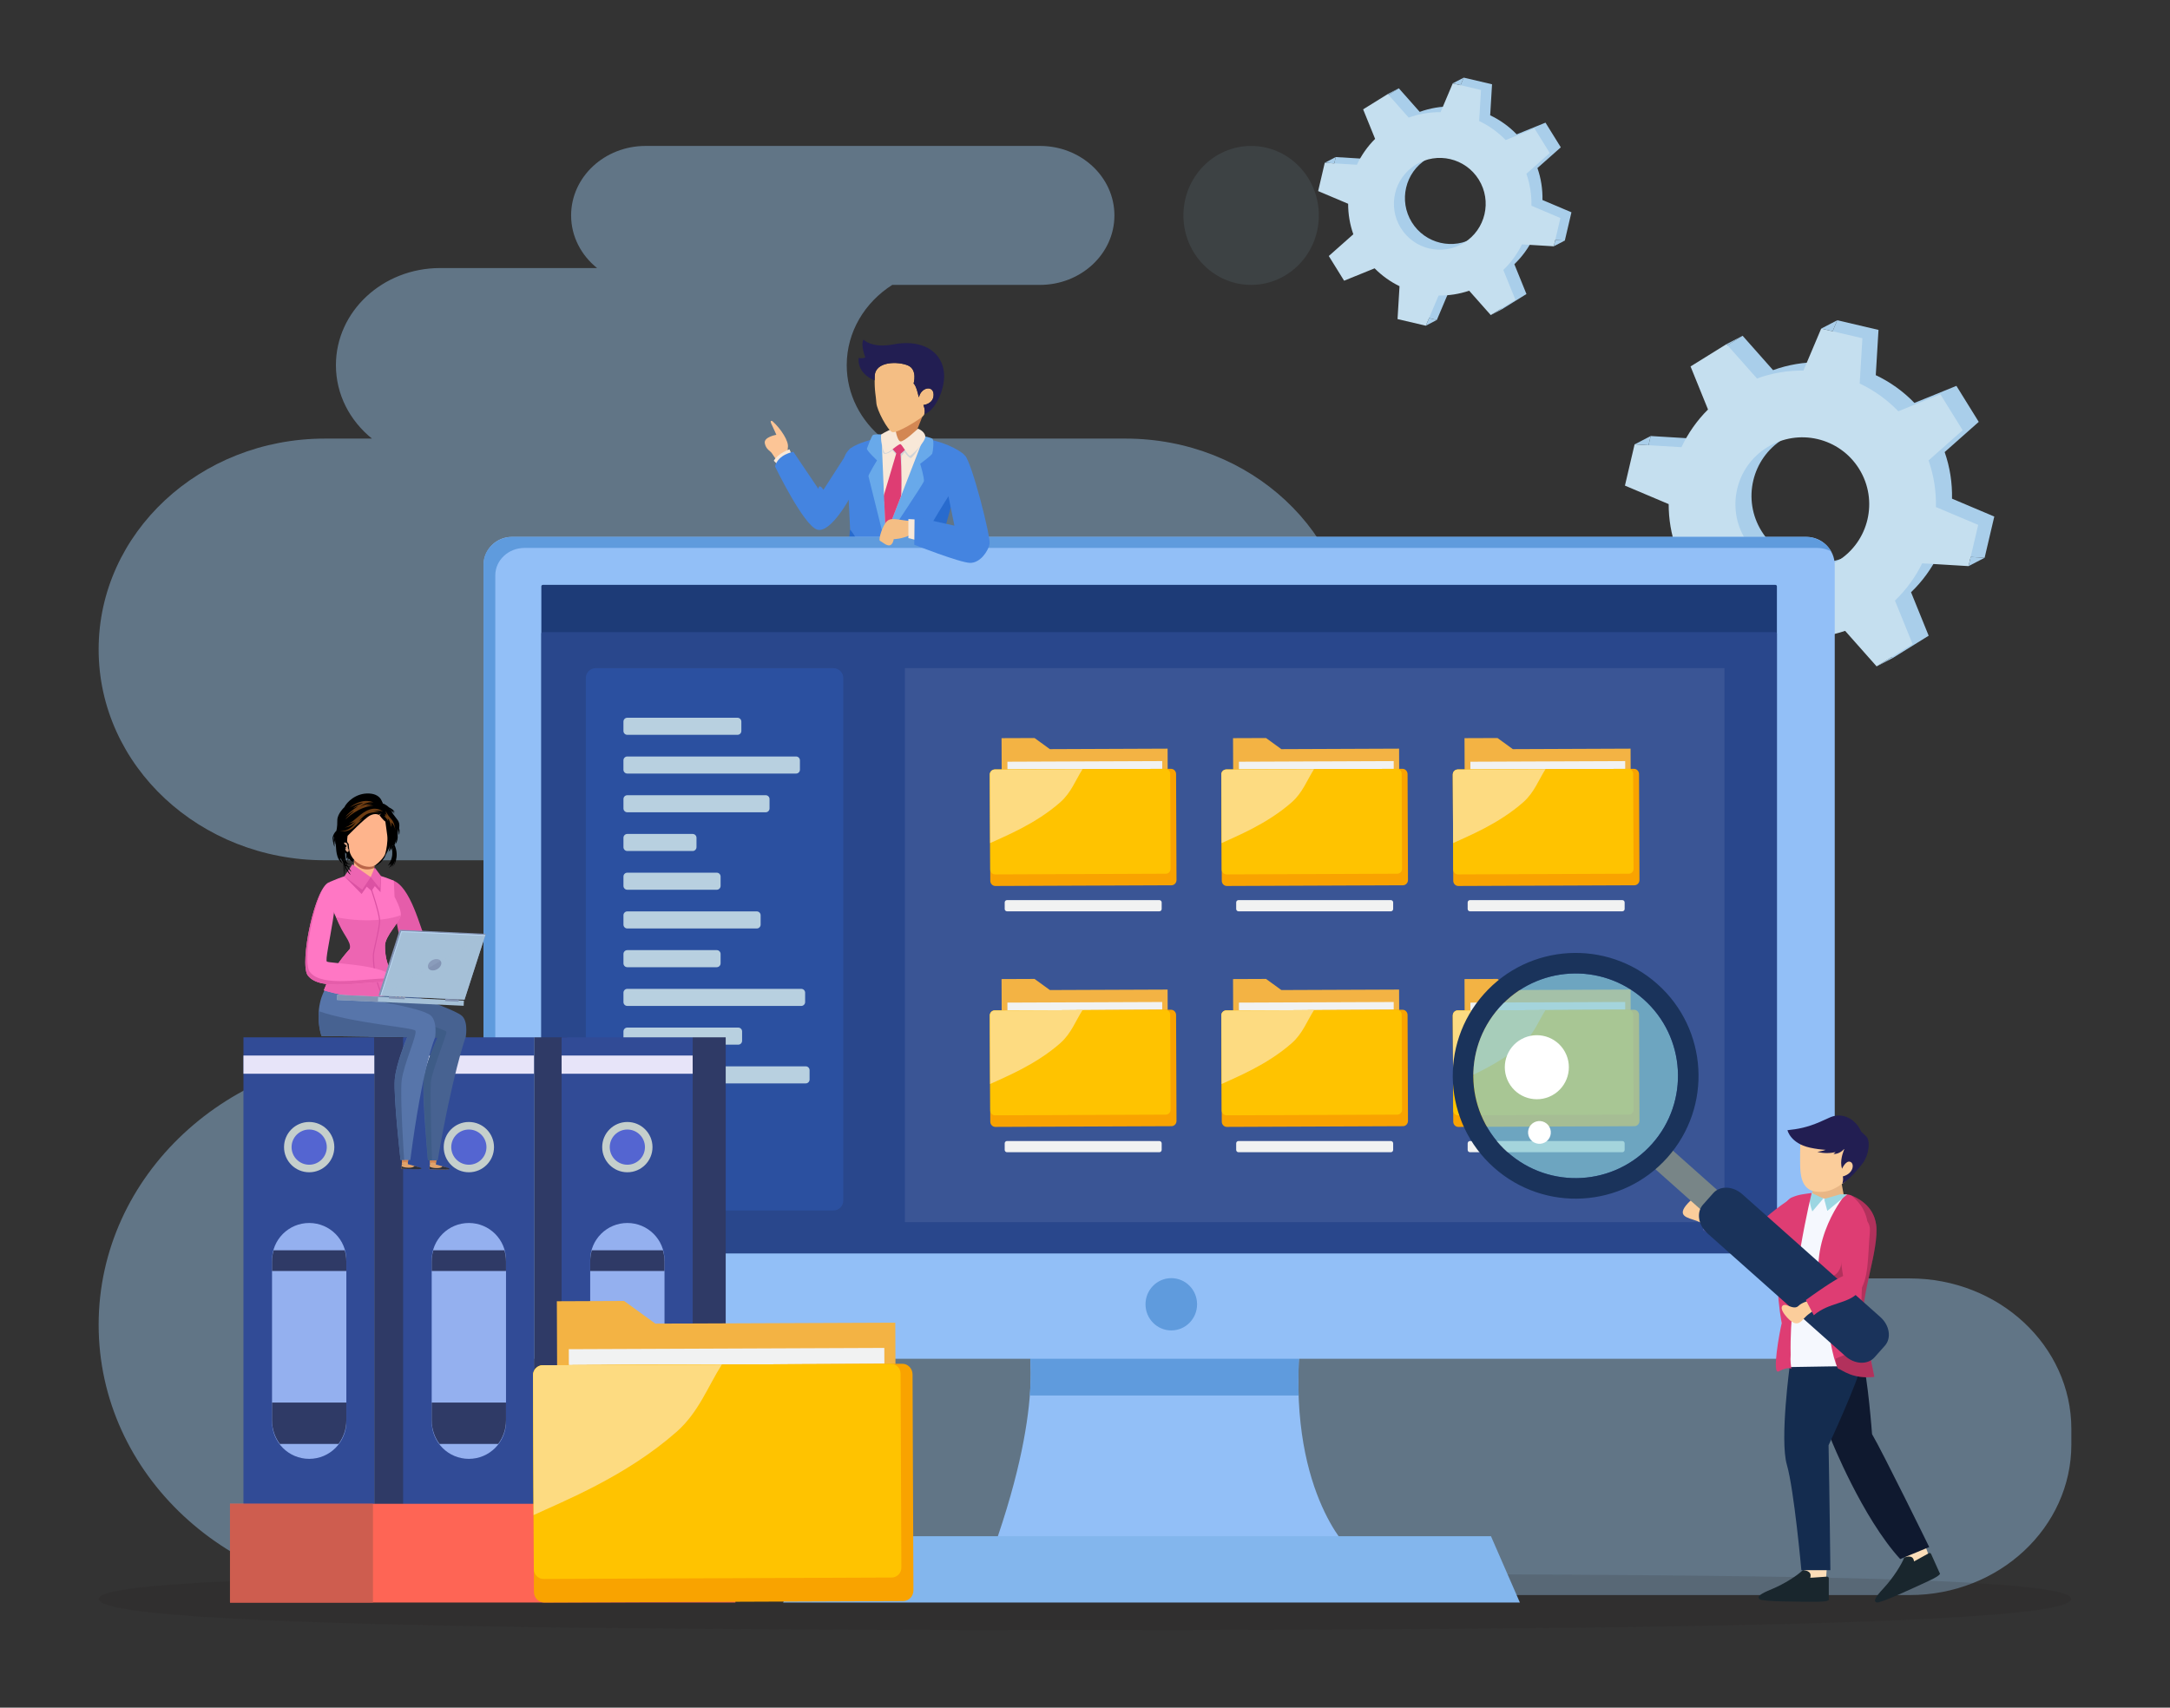 <svg xmlns="http://www.w3.org/2000/svg" width="1887.248" height="1485.33" enable-background="new 0 0 2000 2000" viewBox="56.376 367.495 1887.248 1485.33" id="file-management"><rect x="56.376" y="367.495" width="1887.248" height="1485.33" fill="#333333" stroke="none"/><g opacity=".41"><path fill="#a5d5fe" d="M142.16,932.37L142.16,932.37c0-101.28,88.06-183.38,196.68-183.38h41.03      c-19.19-15.49-31.35-38.35-31.35-63.87v0c0-46.65,40.56-84.47,90.59-84.47h136.55c-13.81-11.08-22.59-27.47-22.59-45.79      c0-33.38,29.02-60.44,64.82-60.44h342.87c35.8,0,64.82,27.06,64.82,60.44c0,33.38-29.02,60.44-64.82,60.44H832.38      c-23.9,15.21-39.6,40.8-39.6,69.82v0c0,25.52,12.16,48.38,31.35,63.87h211.14c108.62,0,196.68,82.1,196.68,183.38l0,0      c0,101.28-88.06,183.38-196.68,183.38h279.71c50.03,0,90.59,37.82,90.59,84.47c0,46.65-40.56,84.47-90.59,84.47h113.97      c124.52,0,227.88,84.17,248.4,194.8h39.91c77.64,0,140.58,58.68,140.58,131.07v13.28c0,72.39-62.94,131.07-140.58,131.07      h-288.31H485.4h-91.07c-139.27,0-252.17-105.26-252.17-235.11v0c0-129.85,112.9-235.11,252.17-235.11h441.46      c-50.03,0-90.59-37.82-90.59-84.47c0-46.65,40.56-84.47,90.59-84.47H338.84C230.22,1115.75,142.16,1033.65,142.16,932.37z"></path><path fill="#abe9ff" d="M1144.48,615.3c-32.52,0-58.89-27.06-58.89-60.44s26.37-60.44,58.89-60.44c32.52,0,58.89,27.06,58.89,60.44      S1177,615.3,1144.48,615.3z" opacity=".2"></path></g><path fill="#231f20" d="M1857.84,1758.35c0,22.45-392.68,26.96-866.46,26.96c-473.77,0-849.22-4.51-849.22-26.96     c0-22.45,383.91-21.75,857.68-21.75C1473.61,1736.6,1857.84,1735.9,1857.84,1758.35z" opacity=".15"></path><path fill="#a9ceea" d="M1754.04,801.24c0.29-13.58-1.78-27.3-6.39-40.53l29.64-26.27l-19.42-31.31l-36.52,14.82     c-9.82-10.17-21.24-18.27-33.61-24.13l2.37-39.37l-35.86-8.4l-15.43,36.51c-13.56-0.13-27.24,2.12-40.41,6.88l-26.48-29.89     l-31.29,19.42l15.19,37.44c-9.7,9.65-17.44,20.78-23.1,32.8l-40.75-2.46l-8.4,35.87l38.04,16.09     c-0.02,12.98,2.13,26.06,6.58,38.68l-31.11,27.58l19.42,31.31l38.7-15.7c9.31,9.43,20.02,17.03,31.58,22.67l-2.51,41.71     l35.86,8.4l16.18-38.29c12.99,0.19,26.1-1.81,38.77-6.1l27.37,30.89l31.29-19.42l-15.33-37.81c9.89-9.49,17.83-20.49,23.68-32.4     l40.31,2.43l8.4-35.87L1754.04,801.24z M1668.51,848.28c-27.3,16.94-63.17,8.54-80.11-18.78c-16.94-27.31-8.54-63.19,18.76-80.13     c27.3-16.94,63.17-8.54,80.11,18.78C1704.21,795.46,1695.82,831.33,1668.51,848.28z"></path><path fill="#c5dfef" d="M1740.05,808.51c0.29-13.58-1.78-27.3-6.39-40.53l29.64-26.28l-19.42-31.31l-36.52,14.82     c-9.82-10.17-21.24-18.27-33.61-24.13l2.37-39.37l-35.86-8.4l-15.43,36.51c-13.56-0.13-27.24,2.11-40.41,6.88l-26.48-29.89     l-31.29,19.42l15.19,37.44c-9.7,9.65-17.44,20.78-23.1,32.8l-40.75-2.46l-8.4,35.87l38.04,16.09     c-0.02,12.98,2.13,26.06,6.58,38.68l-31.11,27.58l19.42,31.31l38.7-15.7c9.31,9.43,20.02,17.03,31.58,22.67l-2.51,41.71     l35.86,8.4l16.18-38.29c12.99,0.19,26.1-1.81,38.77-6.1l27.37,30.89l31.29-19.42l-15.33-37.81c9.89-9.49,17.83-20.49,23.68-32.41     l40.31,2.43l8.4-35.87L1740.05,808.51z M1654.53,855.54c-27.3,16.94-63.17,8.54-80.11-18.78c-16.94-27.31-8.54-63.19,18.76-80.13     c27.3-16.94,63.17-8.54,80.11,18.78C1690.23,802.72,1681.83,838.59,1654.53,855.54z"></path><polygon fill="#a9ceea" points="1477.99 754.02 1490.1 754.75 1491.97 746.76"></polygon><polygon fill="#a9ceea" points="1640.26 653.31 1654.25 646.05 1650.19 655.64"></polygon><polygon fill="#a9ceea" points="1557.94 666.82 1571.93 659.56 1558.75 667.73"></polygon><polygon fill="#a9ceea" points="1606.14 960.63 1620.13 953.37 1610.19 951.04"></polygon><polygon fill="#a9ceea" points="1768.41 859.92 1782.4 852.66 1770.28 851.93"></polygon><polygon fill="#a9ceea" points="1688.46 947.12 1702.45 939.86 1701.64 938.95"></polygon><g><path fill="#a9ceea" d="M1397.86,541.46c0.2-9.31-1.22-18.72-4.38-27.8l20.33-18.02l-13.32-21.47l-25.05,10.17     c-6.73-6.97-14.57-12.53-23.05-16.55l1.62-27l-24.6-5.76l-10.59,25.04c-9.3-0.09-18.68,1.45-27.72,4.72l-18.16-20.5l-21.47,13.32     l10.42,25.68c-6.65,6.62-11.96,14.25-15.84,22.5l-27.95-1.69l-5.76,24.6l26.09,11.04c-0.02,8.9,1.46,17.87,4.51,26.53     l-21.34,18.92l13.32,21.47l26.54-10.77c6.39,6.47,13.73,11.68,21.66,15.55l-1.72,28.61l24.6,5.76l11.1-26.26     c8.91,0.13,17.9-1.24,26.59-4.19l18.77,21.19l21.47-13.32l-10.52-25.93c6.78-6.51,12.23-14.05,16.24-22.23l27.65,1.67l5.76-24.6     L1397.86,541.46z M1339.2,573.72c-18.73,11.62-43.33,5.86-54.95-12.88c-11.62-18.73-5.86-43.34,12.87-54.97     c18.73-11.62,43.33-5.86,54.95,12.88C1363.69,537.49,1357.93,562.1,1339.2,573.72z"></path><path fill="#c5dfef" d="M1388.27,546.44c0.2-9.31-1.22-18.72-4.38-27.8l20.33-18.02l-13.32-21.47l-25.05,10.17     c-6.74-6.97-14.57-12.53-23.05-16.55l1.62-27l-24.6-5.76l-10.58,25.05c-9.3-0.09-18.69,1.45-27.72,4.72l-18.16-20.5l-21.47,13.32     l10.42,25.68c-6.65,6.62-11.97,14.25-15.84,22.5l-27.95-1.69l-5.76,24.6l26.09,11.04c-0.02,8.9,1.46,17.87,4.51,26.53     l-21.34,18.92l13.32,21.47l26.54-10.77c6.39,6.47,13.73,11.68,21.66,15.55l-1.72,28.61l24.6,5.76l11.1-26.26     c8.91,0.13,17.9-1.24,26.59-4.19l18.77,21.19l21.46-13.32l-10.52-25.93c6.78-6.51,12.23-14.06,16.24-22.23l27.65,1.67l5.76-24.6     L1388.27,546.44z M1329.61,578.7c-18.73,11.62-43.33,5.86-54.95-12.88c-11.62-18.73-5.86-43.34,12.87-54.97     c18.73-11.62,43.33-5.86,54.95,12.88C1354.1,542.47,1348.34,567.08,1329.61,578.7z"></path><polygon fill="#a9ceea" points="1208.52 509.06 1216.83 509.56 1218.11 504.08"></polygon><polygon fill="#a9ceea" points="1319.82 439.99 1329.42 435.01 1326.64 441.58"></polygon><polygon fill="#a9ceea" points="1263.36 449.25 1272.95 444.27 1263.91 449.88"></polygon><polygon fill="#a9ceea" points="1296.42 650.78 1306.01 645.8 1299.2 644.21"></polygon><polygon fill="#a9ceea" points="1407.73 581.71 1417.32 576.73 1409.01 576.22"></polygon><polygon fill="#a9ceea" points="1352.89 641.52 1362.48 636.54 1361.92 635.91"></polygon></g><g><path fill="#22313b" d="M826.78,1090.51l1.26,12.78c0,0-12.5,5.33-14.72,2.8c-2.22-2.53-3.75-1.87-3.75-1.87l-1.06-16.16     L826.78,1090.51z"></path><polygon fill="#22313b" points="881.28 1086.59 880.5 1098.86 864.22 1098.04 862.29 1084.38"></polygon><path fill="#3f4752" d="M875.97,930.22c1.35-13.32,1.25-33.8,1.09-44.1H795.7c-0.86,0.54-1.52,1.12-1.91,1.75     c-6.58,10.54-1.75,102.01,1.35,127.14c3.1,25.13,11.66,79.02,11.66,79.02c5.32,1.54,13.29,1.65,19.83,2.24     c2.06,0.19,3.82-1.41,3.76-3.39l-2.3-81.04c-0.39-13.75,1.48-32.14,1.48-32.14s5.1,11.32,7.88,25     c2.78,13.68,21.47,83.59,23.99,88.1c1.96,3.51,13.44,2.32,20.62,2.29c1.85-0.01,3.31-1.52,3.15-3.29     c-1.45-15.94-9.25-70.97-11.8-83.54C870.63,994.57,874.1,948.62,875.97,930.22z"></path><path fill="#2f3740" d="M875.71 1021.74c-.13-.85-.27-1.68-.39-2.48-.15-.91-.29-1.78-.43-2.63-.45-2.73-.85-5.05-1.19-6.85-.03-.17-.06-.33-.09-.49-.07-.37-.14-.73-.2-1.05-1.04-5.13-1.21-14.8-.9-25.85.18-6.45.51-13.36.92-20.13.76-12.56 1.79-24.58 2.55-32.05 0-.02 0-.03 0-.05.07-.72.14-1.47.21-2.23.02-.22.04-.45.06-.68.05-.66.1-1.34.15-2.02.01-.14.02-.27.03-.41.05-.8.1-1.62.15-2.45.02-.26.03-.52.04-.77.03-.65.07-1.3.1-1.97.01-.23.02-.46.03-.69.04-.85.07-1.7.1-2.56.01-.24.02-.48.03-.72.02-.68.05-1.36.06-2.04.01-.27.02-.54.02-.81.02-.85.04-1.7.06-2.55.01-.25.01-.49.01-.74.01-.67.03-1.33.04-1.99 0-.3.01-.59.01-.89.01-.85.02-1.71.03-2.55 0-.11 0-.22 0-.33.01-.77.01-1.54.02-2.3 0-.28 0-.55 0-.83 0-.7.01-1.39.01-2.07 0-.14 0-.29 0-.43 0-.83 0-1.64 0-2.44 0-.18 0-.37 0-.55 0-.69-.01-1.36-.01-2.02 0-.12 0-.24 0-.36-.01-.79-.01-1.56-.02-2.3 0-.05 0-.1 0-.15-.01-.73-.01-1.44-.02-2.11 0-.02 0-.05 0-.07-.01-.71-.02-1.39-.03-2.02H864.1c-3.56 30.15-9.05 81.26-7.04 93.93 2.51 15.76 15.55 89.22 19.25 114.96 2.18.06 4.18.07 5.74.07 1.85-.01 3.31-1.52 3.15-3.29-.36-3.99-1.12-10.41-2.1-18.01-.24-1.9-.5-3.87-.77-5.9-1.07-8.1-2.31-17.05-3.54-25.58-.15-1.07-.31-2.13-.46-3.18C877.42 1032.82 876.52 1026.85 875.71 1021.74zM822.13 928.31c2.65 9.1 8.54 54.01 8.54 54.01l0 0c-.67-1.67-1.11-2.64-1.11-2.64s-1.87 18.4-1.48 32.14l2.3 81.04c.06 1.99-1.7 3.58-3.76 3.39-5.47-.49-11.68-.85-17.93-2.06 4.47-.89 11.37-4.03 13.15-7.69 2.26-4.65-4.93-89.28-4.93-89.28C821.24 981.07 822.13 928.31 822.13 928.31z"></path><path fill="#2d313d" d="M883.17 1099.42c0 0-17.79-6.01-22.13-3.71 0 0 .12 4.34-2.02 6.57-2.14 2.23-14.97 15.62-12.71 17.73 2.26 2.11 24.33 3.65 37.41-1.06L883.17 1099.42zM828.24 1100.57c.75-.08 1.41.49 1.43 1.24l.47 16.4c0 0 2.05 1.92-9.9 2.26-11.95.34-43.81 1.24-45.86-.67-2.05-1.92-.11-3.95 9.73-8.19 9.84-4.23 20.6-11.46 24.47-15.53 0 0 7.97-.23 6.14 5.76C814.73 1101.83 816.57 1101.78 828.24 1100.57z"></path><path fill="#fcc596" d="M721.5,752.99c-0.97-5.43,10.07-7.3,10.07-7.3s-2.26-5.2-4.21-9.24c-1.95-4.04,0.72-2.68,0.72-2.68     c7.5,6.66,14.57,17.71,13.51,22.99c-1.06,5.27,2.82,10.29,2.82,10.29l-9.89,4.68c0,0-5.76-8.22-6.89-10.05     C726.5,759.84,722.47,758.42,721.5,752.99z"></path><path fill="#f8e8d8" d="M745.09,763.46l-2.06-5.16c0,0-9.96,3.41-13.7,9.96l3.97,3.9L745.09,763.46z"></path><path fill="#4484e0" d="M795.33,758.11c-7.54,11.61-22.8,35.42-22.8,35.42s-3.81-6.11-4.38-0.79l-21.76-32.23     c0,0-13.07,1.96-16.01,12.64c0,0,24.95,51.62,36.77,55.03c11.82,3.41,28.86-28.51,28.86-28.51l2.76-40.41     C798.89,757.34,796.38,756.49,795.33,758.11z"></path><path fill="#2f3740" d="M877.14,894.36c-0.01-3.12-0.05-5.94-0.08-8.23H864.1h-68.4c-0.86,0.54-1.52,1.12-1.91,1.75    c-0.58,0.92-1.06,2.5-1.47,4.56C809.54,898.07,846.51,905.93,877.14,894.36z"></path><g><path fill="#330e00" d="M796.39,857.31c0.64-2.35,1.16-3.84,1.16-3.84l73.12,3c0,0,0.26,1.49,0.66,4.05     c-0.36,0.5-0.66,0.88-0.66,0.88C838.04,874.72,814.41,874.73,796.39,857.31z"></path></g><g><g><path fill="#4484e0" d="M802.8,753.79c-7.76,3.27-18.65,9.81-9.08,32.4l3.33,69.54c0,0-3.72,10.72-1.37,12.99      c18.03,17.49,41.68,17.49,74.35,4.15c0,0,1.72-2.19,1.94-3.07c1.2-4.73-2.79-17.92-2.79-17.92l18.26-56.76      c0,0,18-24.49,6.08-33.38C874.76,747.77,833.5,740.86,802.8,753.79z"></path></g></g><path fill="#286bce" d="M888.94,788.64c-12.35,14.49-31.8,53.61-44.15,68.09c4.76-12.72,9.52-25.45,14.28-38.17    c-12.65,17.67-29.53,32.29-48.82,42.3c-4.55-12.16-6.19-22.91-14.61-32.81l-5.84,58.6c36.33,23.71,90.66-0.43,90.66-0.43l-6.52-44    L888.94,788.64z"></path><path fill="#68a9ea" d="M824.11,745.36c0,0-7.2-0.31-8.51,0.5c-1.31,0.81-4.59,10.27-5.24,11.76c-0.66,1.49,8.76,10.3,8.76,10.3    s-7.77,12.75-7.45,13.78c0.33,1.03,14.1,56.79,14.1,56.79s33.4-49.82,34.09-52.3c0.68-2.48-3.2-15.29-3.2-15.29    s9.89-7.29,10.49-8.88c0.6-1.59,1.87-11.75,0-13.04c-1.15-0.79-7.8-2.29-7.8-2.29L824.11,745.36z"></path><path fill="#f8e8d8" d="M859.35,749.09L859.35,749.09c0,0-10.24,26.42-19.26,49.69c-7.09,18.3-14.93-0.84-14.93-0.84l-2.21-52.46    c0.49-0.03,1.51-0.17,2-0.19L859.35,749.09z"></path><defs><filter id="a" width="34.64" height="86.71" x="822.96" y="745.28" filterUnits="userSpaceOnUse"><feFlood flood-color="#fff" flood-opacity="1" result="back"></feFlood><feBlend in="SourceGraphic" in2="back"></feBlend></filter></defs><mask id="c" width="34.64" height="86.71" x="822.96" y="745.28" maskUnits="userSpaceOnUse"><g filter="url(#a)"><linearGradient id="b" x1="928.043" x2="954.474" y1="760.722" y2="832.918" gradientTransform="matrix(-1 0 0 1 1764.058 0)" gradientUnits="userSpaceOnUse"><stop offset="0" stop-color="#fff"></stop><stop offset=".064" stop-color="#ececec"></stop><stop offset=".414" stop-color="#888"></stop><stop offset=".698" stop-color="#3f3f3f"></stop><stop offset=".899" stop-color="#111"></stop><stop offset="1"></stop></linearGradient><path fill="url(#b)" d="M825.52,762.23      c-2.05-0.48-2.15-6.9-2.15-6.9l-0.41-9.71c0.02-0.05,0.04-0.1,0.07-0.15c0.51-0.04,1.46-0.16,1.93-0.19l31.69,3.51      c-0.12,0.38,1.16,3.02,0.93,3.76c-1.84,5.4-7.75,13.18-8.94,13.37c-1.39,0.22-4.94-3.84-5.41-5.17      c-0.73,0.66-1.97,2.62-2.7,3.28c-0.39,9.45-0.04,21.88,0.11,33.36c-5.49,14.17-10.61,27.38-12.82,33.08      c-0.4,0.53-0.8,1.03-1.21,1.52l-1.18-28.07c3.57-13.51,7.15-27.03,10.72-40.55c-1.14-1.55-2.6-2.71-3.74-4.26      C830.51,760.96,828.16,762.23,825.52,762.23z" mask="url(#c)"></path></g></mask><linearGradient id="d" x1="928.043" x2="954.474" y1="760.722" y2="832.918" gradientTransform="matrix(-1 0 0 1 1764.058 0)" gradientUnits="userSpaceOnUse"><stop offset="0" stop-color="#cfd4d8"></stop><stop offset="1" stop-color="#cfd4d8"></stop></linearGradient><path fill="url(#d)" d="M825.52,762.23    c-2.05-0.48-2.15-6.9-2.15-6.9l-0.41-9.71c0.02-0.05,0.04-0.1,0.07-0.15c0.51-0.04,1.46-0.16,1.93-0.19l31.69,3.51    c-0.12,0.38,1.16,3.02,0.93,3.76c-1.84,5.4-7.75,13.18-8.94,13.37c-1.39,0.22-4.94-3.84-5.41-5.17c-0.73,0.66-1.97,2.62-2.7,3.28    c-0.39,9.45-0.04,21.88,0.11,33.36c-5.49,14.17-10.61,27.38-12.82,33.08c-0.4,0.53-0.8,1.03-1.21,1.52l-1.18-28.07    c3.57-13.51,7.15-27.03,10.72-40.55c-1.14-1.55-2.6-2.71-3.74-4.26C830.51,760.96,828.16,762.23,825.52,762.23z"></path><g><path fill="#d38753" d="M832.85,750.63c3.08,1.78,9.43,2.7,12.88,2.79c5.13,0.14,3.07-2.86,4.78-3.32l8.84-22.27l-22.3-2.58      l-0.07,1.28L832.85,750.63z"></path></g><path fill="#de3d73" d="M825.17,797.94l10.71-36.16l-4.69-5.26l7.96-4.87l6.09,5.61l-5.67,5.02c0,0,1.35,16.76,0.52,36.5    c-7.09,18.3-13.43,34.66-13.43,34.66L825.17,797.94z"></path><g><path fill="#f8e8d8" d="M854.73,740.36c0,0-12.1,11.59-15.21,11.08c-3.1-0.5-4.72-12.19-4.72-12.19s-10.49,4.67-11.84,6.22      c-1.35,1.54,1.39,15.18,2.84,15.91c3.06,1.54,12.28-8.75,13.96-7.44c1.68,1.31,6.43,10.1,8,9.93      c1.57-0.18,14.03-12.47,13.32-16.99C860.38,742.37,854.73,740.36,854.73,740.36z"></path></g><g><path fill="#f4be84" d="M859.44,719.79c0,0,9.12-0.88,8.87-9.22c-0.24-8.1-10.57-6.28-12.66,2.15c-0.04,0.17-0.28,0.18-0.31,0     c-0.48-2.4-2.13-9.75-4.4-11.62c0,0,3.57-12.06-4.87-15.7c-8.44-3.64-28.55-3.93-28.95,9.22c-0.4,13.15,1.11,17.18,1.42,23.29     c0.31,6.1,9.87,24.14,13.9,25.42c4.03,1.28,23.76-10.95,26.81-14.03C862.29,726.2,859.44,719.79,859.44,719.79z"></path><path fill="#221e52" d="M803.14,678.86c0,0,3.61,0.77,5.81-0.56c0,0-4.49-10.9-1.5-15.47c0,0,6.62,7.91,26.33,4.14     c19.71-3.77,37.61,2.49,42.58,19.3c4.97,16.81-7.45,39.79-16.06,41.26c1.12-3.27-0.86-7.74-0.86-7.74s9.12-0.88,8.87-9.22     c-0.24-8.1-10.57-6.28-12.66,2.15c-0.04,0.17-0.28,0.18-0.31,0c-0.48-2.4-2.13-9.75-4.4-11.62c0,0,3.57-12.06-4.87-15.7     c-8.44-3.64-28.55-3.93-28.95,9.22c-0.04,1.35-0.06,2.57-0.06,3.74l0,0C817.06,698.34,801.94,693.29,803.14,678.86z"></path></g></g><g><path fill="#92bff7" d="M949.29,1528.92c0,0,18.53,52.59-29.12,186.47h309.78c0,0-55.6-52.59-42.36-186.47H949.29z"></path><path fill="#5f9bdd" d="M1185.8,1581.33c-0.55-15.89-0.1-33.29,1.79-52.41h-238.3c0,0,5.57,15.92,2.71,52.41H1185.8z"></path><path fill="#92bff7" d="M1623.85,1549.35H505.08c-15.57,0-28.19-12.62-28.19-28.19V859.11c0-13.6,11.03-24.63,24.63-24.63h1125.9     c13.6,0,24.63,11.03,24.63,24.63v662.05C1652.04,1536.73,1639.42,1549.35,1623.85,1549.35z"></path><path fill="#5f9bdd" d="M487.13,1531.64V867.97c0-13.18,11.37-23.87,25.41-23.87h1124.34c4.37,0,8.42,1.13,12.02,2.96     c-4.3-7.46-12.6-12.58-22.25-12.58H502.29c-14.03,0-25.41,10.69-25.41,23.87v663.67c0,10.02,5.75,18.75,14.31,23.51     C488.63,1541.46,487.13,1536.72,487.13,1531.64z"></path><path fill="#1d3b77" d="M1600.43,1457.66H528.5c-0.73,0-1.32-0.59-1.32-1.32v-578.8c0-0.73,0.59-1.32,1.32-1.32h1071.93     c0.73,0,1.32,0.59,1.32,1.32v578.8C1601.74,1457.07,1601.16,1457.66,1600.43,1457.66z"></path><path fill="#29478c" d="M1600.48,1457.66H528.45c-0.7,0-1.27-0.57-1.27-1.27V918.62c0-0.7,0.57-1.27,1.27-1.27h1072.02     c0.7,0,1.27,0.57,1.27,1.27v537.77C1601.74,1457.09,1601.18,1457.66,1600.48,1457.66z"></path><polygon fill="#83b6ed" points="762.62 1703.7 737.47 1761.39 1378.22 1761.39 1353.07 1703.7"></polygon><path fill="#5f9bdd" d="M1097.48,1501.98c0,12.55-10.04,22.73-22.43,22.73c-12.39,0-22.43-10.18-22.43-22.73     c0-12.55,10.04-22.73,22.43-22.73C1087.44,1479.25,1097.48,1489.42,1097.48,1501.98z"></path><rect width="712.78" height="481.83" x="843.35" y="948.66" fill="#fff" opacity=".08"></rect><g><path fill="#2b50a0" d="M781.18,1420.37H574.45c-4.74,0-8.58-3.84-8.58-8.58V957.25c0-4.74,3.84-8.58,8.58-8.58h206.73     c4.74,0,8.59,3.84,8.59,8.59v454.54C789.76,1416.53,785.92,1420.37,781.18,1420.37z"></path><path fill="#b8d0e0" d="M697.78 1006.66h-95.85c-1.85 0-3.35-1.5-3.35-3.35v-8.15c0-1.85 1.5-3.35 3.35-3.35h95.85c1.85 0 3.35 1.5 3.35 3.35v8.15C701.13 1005.16 699.63 1006.66 697.78 1006.66zM748.73 1040.35h-146.8c-1.85 0-3.35-1.5-3.35-3.35v-8.15c0-1.85 1.5-3.35 3.35-3.35h146.79c1.85 0 3.35 1.5 3.35 3.35v8.15C752.08 1038.85 750.58 1040.35 748.73 1040.35zM722.29 1074.03H601.94c-1.85 0-3.35-1.5-3.35-3.35v-8.15c0-1.85 1.5-3.35 3.35-3.35h120.35c1.85 0 3.35 1.5 3.35 3.35v8.15C725.64 1072.54 724.14 1074.03 722.29 1074.03zM658.77 1107.72h-56.83c-1.85 0-3.35-1.5-3.35-3.35v-8.15c0-1.85 1.5-3.35 3.35-3.35h56.83c1.85 0 3.35 1.5 3.35 3.35v8.15C662.11 1106.22 660.61 1107.72 658.77 1107.72zM679.73 1141.41h-77.79c-1.85 0-3.35-1.5-3.35-3.35v-8.15c0-1.85 1.5-3.35 3.35-3.35h77.79c1.85 0 3.35 1.5 3.35 3.35v8.15C683.07 1139.91 681.57 1141.41 679.73 1141.41zM714.55 1175.1H601.94c-1.85 0-3.35-1.5-3.35-3.35v-8.15c0-1.85 1.5-3.35 3.35-3.35h112.61c1.85 0 3.35 1.5 3.35 3.35v8.15C717.9 1173.6 716.4 1175.1 714.55 1175.1zM679.73 1208.78h-77.79c-1.85 0-3.35-1.5-3.35-3.35v-8.15c0-1.85 1.5-3.35 3.35-3.35h77.79c1.85 0 3.35 1.5 3.35 3.35v8.15C683.07 1207.28 681.57 1208.78 679.73 1208.78zM753.25 1242.47H601.94c-1.85 0-3.35-1.5-3.35-3.35v-8.15c0-1.85 1.5-3.35 3.35-3.35h151.31c1.85 0 3.35 1.5 3.35 3.35v8.15C756.59 1240.97 755.09 1242.47 753.25 1242.47zM698.43 1276.16h-96.49c-1.85 0-3.35-1.5-3.35-3.35v-8.15c0-1.85 1.5-3.35 3.35-3.35h96.49c1.85 0 3.35 1.5 3.35 3.35v8.15C701.77 1274.66 700.28 1276.16 698.43 1276.16zM757.11 1309.85H601.94c-1.85 0-3.35-1.5-3.35-3.35v-8.15c0-1.85 1.5-3.35 3.35-3.35h155.18c1.85 0 3.35 1.5 3.35 3.35v8.15C760.46 1308.35 758.96 1309.85 757.11 1309.85z"></path></g><g><polygon fill="#f3b344" points="1072.3 1133.13 927.92 1133.71 927.46 1019.28 927.42 1009.55 956.13 1009.44 969.45 1019.11 1071.84 1018.69"></polygon><rect width="134.63" height="6.81" x="932.55" y="1029.74" fill="#f1f2f2" transform="matrix(1 -.004 .004 1 -4.145 4.028)"></rect><path fill="#f9a300" d="M1075.22,1137.52l-153.19,0.62c-2.42,0.01-4.39-2.03-4.4-4.56l-0.37-92.12        c-0.01-2.53,1.94-4.59,4.36-4.6l153.19-0.62c2.42-0.01,4.39,2.03,4.4,4.56l0.37,92.13        C1079.59,1135.45,1077.64,1137.51,1075.22,1137.52z"></path><path fill="#ffc300" d="M1070.26,1127.47l-148.47,0.6c-2.31,0.01-4.19-1.85-4.2-4.16l-0.33-82.85c-0.01-2.31,1.86-4.19,4.16-4.2        l148.47-0.6c2.31-0.01,4.19,1.85,4.2,4.16l0.33,82.85C1074.44,1125.59,1072.57,1127.46,1070.26,1127.47z"></path><path fill="#fddb81" d="M978.53,1065.27c9.48-8.36,13.38-19.47,19.32-28.72l-76.42,0.31c-2.31,0.01-4.17,1.89-4.16,4.2        l0.24,59.76C929.97,1094.98,956.86,1084.38,978.53,1065.27z"></path><path fill="#f1f2f2" d="M1064.66,1150.42H932.19c-1.12,0-2.03,0.91-2.03,2.03v5.69c0,1.12,0.91,2.03,2.03,2.03h132.47       c1.12,0,2.03-0.91,2.03-2.03v-5.69C1066.69,1151.33,1065.78,1150.42,1064.66,1150.42z"></path><g><polygon fill="#f3b344" points="1273.62 1133.13 1129.24 1133.71 1128.78 1019.28 1128.74 1009.55 1157.45 1009.44 1170.77 1019.11 1273.16 1018.69"></polygon><rect width="134.63" height="6.81" x="1133.87" y="1029.74" fill="#f1f2f2" transform="matrix(1 -.004 .004 1 -4.143 4.837)"></rect><path fill="#f9a300" d="M1276.54,1137.52l-153.19,0.62c-2.42,0.01-4.39-2.03-4.4-4.56l-0.37-92.12        c-0.01-2.53,1.94-4.59,4.36-4.6l153.19-0.62c2.42-0.01,4.39,2.03,4.4,4.56l0.37,92.13        C1280.91,1135.45,1278.96,1137.51,1276.54,1137.52z"></path><path fill="#ffc300" d="M1271.58,1127.47l-148.47,0.6c-2.31,0.01-4.19-1.85-4.2-4.16l-0.33-82.85c-0.01-2.31,1.86-4.19,4.16-4.2        l148.47-0.6c2.31-0.01,4.19,1.85,4.2,4.16l0.33,82.85C1275.76,1125.59,1273.89,1127.46,1271.58,1127.47z"></path><path fill="#fddb81" d="M1179.85,1065.27c9.48-8.36,13.38-19.47,19.32-28.72l-76.42,0.31c-2.31,0.01-4.17,1.89-4.16,4.2        l0.24,59.76C1131.29,1094.98,1158.18,1084.38,1179.85,1065.27z"></path><path fill="#f1f2f2" d="M1265.98,1150.42h-132.47c-1.12,0-2.03,0.91-2.03,2.03v5.69c0,1.12,0.91,2.03,2.03,2.03h132.47       c1.12,0,2.03-0.91,2.03-2.03v-5.69C1268.01,1151.33,1267.1,1150.42,1265.98,1150.42z"></path></g><g><polygon fill="#f3b344" points="1474.94 1133.13 1330.56 1133.71 1330.1 1019.28 1330.06 1009.55 1358.77 1009.44 1372.09 1019.11 1474.48 1018.69"></polygon><rect width="134.63" height="6.81" x="1335.19" y="1029.74" fill="#f1f2f2" transform="matrix(1 -.004 .004 1 -4.142 5.646)"></rect><path fill="#f9a300" d="M1477.86,1137.52l-153.19,0.62c-2.42,0.01-4.39-2.03-4.4-4.56l-0.37-92.12        c-0.01-2.53,1.94-4.59,4.36-4.6l153.19-0.62c2.42-0.01,4.39,2.03,4.4,4.56l0.37,92.13        C1482.23,1135.45,1480.28,1137.51,1477.86,1137.52z"></path><path fill="#ffc300" d="M1472.9,1127.47l-148.47,0.6c-2.31,0.01-4.19-1.85-4.2-4.16l-0.33-82.85c-0.01-2.31,1.86-4.19,4.16-4.2        l148.47-0.6c2.31-0.01,4.19,1.85,4.2,4.16l0.33,82.85C1477.08,1125.59,1475.21,1127.46,1472.9,1127.47z"></path><path fill="#fddb81" d="M1381.17,1065.27c9.48-8.36,13.38-19.47,19.32-28.72l-76.42,0.31c-2.31,0.01-4.17,1.89-4.16,4.2        l0.24,59.76C1332.61,1094.98,1359.5,1084.38,1381.17,1065.27z"></path><path fill="#f1f2f2" d="M1467.3,1150.42h-132.47c-1.12,0-2.03,0.91-2.03,2.03v5.69c0,1.12,0.91,2.03,2.03,2.03h132.47       c1.12,0,2.03-0.91,2.03-2.03v-5.69C1469.33,1151.33,1468.42,1150.42,1467.3,1150.42z"></path></g><g><polygon fill="#f3b344" points="1072.3 1342.68 927.92 1343.26 927.46 1228.82 927.42 1219.1 956.13 1218.98 969.45 1228.65 1071.84 1228.24"></polygon><rect width="134.63" height="6.81" x="932.55" y="1239.28" fill="#f1f2f2" transform="matrix(1 -.004 .004 1 -4.987 4.03)"></rect><path fill="#f9a300" d="M1075.22,1347.07l-153.19,0.62c-2.42,0.01-4.39-2.03-4.4-4.56l-0.37-92.12        c-0.01-2.53,1.94-4.59,4.36-4.6l153.19-0.62c2.42-0.01,4.39,2.03,4.4,4.56l0.37,92.13        C1079.59,1345,1077.64,1347.06,1075.22,1347.07z"></path><path fill="#ffc300" d="M1070.26,1337.02l-148.47,0.6c-2.31,0.01-4.19-1.85-4.2-4.16l-0.33-82.85c-0.01-2.31,1.86-4.19,4.16-4.2        l148.47-0.6c2.31-0.01,4.19,1.85,4.2,4.16l0.33,82.85C1074.44,1335.13,1072.57,1337.01,1070.26,1337.02z"></path><path fill="#fddb81" d="M978.53,1274.82c9.48-8.36,13.38-19.47,19.32-28.72l-76.42,0.31c-2.31,0.01-4.17,1.89-4.16,4.2        l0.24,59.76C929.97,1304.53,956.86,1293.93,978.53,1274.82z"></path><path fill="#f1f2f2" d="M1064.66,1359.97H932.19c-1.12,0-2.03,0.91-2.03,2.03v5.69c0,1.12,0.91,2.03,2.03,2.03h132.47       c1.12,0,2.03-0.91,2.03-2.03V1362C1066.69,1360.88,1065.78,1359.97,1064.66,1359.97z"></path><g><polygon fill="#f3b344" points="1273.62 1342.68 1129.24 1343.26 1128.78 1228.82 1128.74 1219.1 1157.45 1218.98 1170.77 1228.65 1273.16 1228.24"></polygon><rect width="134.63" height="6.81" x="1133.87" y="1239.28" fill="#f1f2f2" transform="matrix(1 -.004 .004 1 -4.986 4.839)"></rect><path fill="#f9a300" d="M1276.54,1347.07l-153.19,0.62c-2.42,0.01-4.39-2.03-4.4-4.56l-0.37-92.12        c-0.01-2.53,1.94-4.59,4.36-4.6l153.19-0.62c2.42-0.01,4.39,2.03,4.4,4.56l0.37,92.13        C1280.91,1345,1278.96,1347.06,1276.54,1347.07z"></path><path fill="#ffc300" d="M1271.58,1337.02l-148.47,0.6c-2.31,0.01-4.19-1.85-4.2-4.16l-0.33-82.85c-0.01-2.31,1.86-4.19,4.16-4.2        l148.47-0.6c2.31-0.01,4.19,1.85,4.2,4.16l0.33,82.85C1275.76,1335.13,1273.89,1337.01,1271.58,1337.02z"></path><path fill="#fddb81" d="M1179.85,1274.82c9.48-8.36,13.38-19.47,19.32-28.72l-76.42,0.31c-2.31,0.01-4.17,1.89-4.16,4.2        l0.24,59.76C1131.29,1304.53,1158.18,1293.93,1179.85,1274.82z"></path><path fill="#f1f2f2" d="M1265.98,1359.97h-132.47c-1.12,0-2.03,0.91-2.03,2.03v5.69c0,1.12,0.91,2.03,2.03,2.03h132.47       c1.12,0,2.03-0.91,2.03-2.03V1362C1268.01,1360.88,1267.1,1359.97,1265.98,1359.97z"></path></g><g><polygon fill="#f3b344" points="1474.94 1342.68 1330.56 1343.26 1330.1 1228.82 1330.06 1219.1 1358.77 1218.98 1372.09 1228.65 1474.48 1228.24"></polygon><rect width="134.63" height="6.81" x="1335.19" y="1239.28" fill="#f1f2f2" transform="matrix(1 -.004 .004 1 -4.984 5.648)"></rect><path fill="#f9a300" d="M1477.86,1347.07l-153.19,0.62c-2.42,0.01-4.39-2.03-4.4-4.56l-0.37-92.12        c-0.01-2.53,1.94-4.59,4.36-4.6l153.19-0.62c2.42-0.01,4.39,2.03,4.4,4.56l0.37,92.13        C1482.23,1345,1480.28,1347.06,1477.86,1347.07z"></path><path fill="#ffc300" d="M1472.9,1337.02l-148.47,0.6c-2.31,0.01-4.19-1.85-4.2-4.16l-0.33-82.85c-0.01-2.31,1.86-4.19,4.16-4.2        l148.47-0.6c2.31-0.01,4.19,1.85,4.2,4.16l0.33,82.85C1477.08,1335.13,1475.21,1337.01,1472.9,1337.02z"></path><path fill="#fddb81" d="M1381.17,1274.82c9.48-8.36,13.38-19.47,19.32-28.72l-76.42,0.31c-2.31,0.01-4.17,1.89-4.16,4.2        l0.24,59.76C1332.61,1304.53,1359.5,1293.93,1381.17,1274.82z"></path><path fill="#f1f2f2" d="M1467.3,1359.97h-132.47c-1.12,0-2.03,0.91-2.03,2.03v5.69c0,1.12,0.91,2.03,2.03,2.03h132.47       c1.12,0,2.03-0.91,2.03-2.03V1362C1469.33,1360.88,1468.42,1359.97,1467.3,1359.97z"></path></g></g></g></g><g><rect width="113.98" height="480.87" x="268.11" y="1269.78" fill="#314b96"></rect><rect width="113.98" height="15.84" x="268.11" y="1285.61" fill="#e7e4f9"></rect><rect width="28.73" height="480.87" x="382.09" y="1269.78" fill="#2f3a66" transform="rotate(-180 396.454 1510.211)"></rect><path fill="#94b0ef" d="M325.28,1636.43L325.28,1636.43c-17.85,0-32.32-14.47-32.32-32.32v-140.53       c0-17.85,14.47-32.32,32.32-32.32h0c17.85,0,32.32,14.47,32.32,32.32v140.53C357.59,1621.96,343.12,1636.43,325.28,1636.43z"></path><path fill="#2f3a66" d="M292.96 1602.95v-15.48h64.63v15.48c0 7.74-2.56 14.85-6.82 20.52h-51C295.52 1617.8 292.96 1610.69 292.96 1602.95zM292.96 1473.02v-8.28c0-3.38.49-6.64 1.39-9.72h61.85c.9 3.08 1.39 6.34 1.39 9.72v8.28H292.96z"></path><g><circle cx="325.27" cy="1365.28" r="21.87" fill="#c5cfcc"></circle><circle cx="325.27" cy="1365.28" r="15.31" fill="#5465d1"></circle></g><g><rect width="113.98" height="480.87" x="406.97" y="1269.78" fill="#314b96"></rect><rect width="113.98" height="15.84" x="406.97" y="1285.61" fill="#e7e4f9"></rect><rect width="28.73" height="480.87" x="520.95" y="1269.78" fill="#2f3a66" transform="rotate(-180 535.316 1510.211)"></rect><path fill="#94b0ef" d="M464.14,1636.43L464.14,1636.43c-17.85,0-32.32-14.47-32.32-32.32v-140.53        c0-17.85,14.47-32.32,32.32-32.32h0c17.85,0,32.32,14.47,32.32,32.32v140.53C496.45,1621.96,481.98,1636.43,464.14,1636.43z"></path><path fill="#2f3a66" d="M431.82 1602.95v-15.48h64.63v15.48c0 7.74-2.56 14.85-6.82 20.52h-51C434.38 1617.8 431.82 1610.69 431.82 1602.95zM431.82 1473.02v-8.28c0-3.38.49-6.64 1.39-9.72h61.85c.9 3.08 1.39 6.34 1.39 9.72v8.28H431.82z"></path><g><circle cx="464.14" cy="1365.28" r="21.87" fill="#c5cfcc"></circle><circle cx="464.14" cy="1365.28" r="15.31" fill="#5465d1"></circle></g><g><rect width="113.98" height="480.87" x="544.82" y="1269.78" fill="#314b96"></rect><rect width="113.98" height="15.84" x="544.82" y="1285.61" fill="#e7e4f9"></rect><rect width="28.73" height="480.87" x="658.8" y="1269.78" fill="#2f3a66" transform="rotate(-180 673.163 1510.211)"></rect><path fill="#94b0ef" d="M601.98,1636.43L601.98,1636.43c-17.85,0-32.32-14.47-32.32-32.32v-140.53        c0-17.85,14.47-32.32,32.32-32.32h0c17.85,0,32.32,14.47,32.32,32.32v140.53C634.3,1621.96,619.83,1636.43,601.98,1636.43z"></path><path fill="#2f3a66" d="M569.67 1602.95v-15.48h64.63v15.48c0 7.74-2.56 14.85-6.82 20.52h-51C572.23 1617.8 569.67 1610.69 569.67 1602.95zM569.67 1473.02v-8.28c0-3.38.49-6.64 1.39-9.72h61.85c.9 3.08 1.39 6.34 1.39 9.72v8.28H569.67z"></path><g><circle cx="601.98" cy="1365.28" r="21.87" fill="#c5cfcc"></circle><circle cx="601.98" cy="1365.28" r="15.31" fill="#5465d1"></circle></g></g></g><rect width="439.58" height="85.88" x="256.4" y="1675.51" fill="#fe6555"></rect><rect width="124.35" height="85.88" x="256.4" y="1675.51" fill="#ce5d4f"></rect><path fill="#e1e3e2" d="M639.57,1706.45h-78.06c-1.82,0-3.3-1.48-3.3-3.3v-4.79c0-1.82,1.48-3.3,3.3-3.3h78.06    c1.82,0,3.3,1.48,3.3,3.3v4.79C642.87,1704.97,641.4,1706.45,639.57,1706.45z"></path></g><g><polygon fill="#f3b344" points="835.94 1751.2 541.68 1752.38 540.74 1519.15 540.66 1499.33 599.17 1499.09 626.32 1518.8 835.01 1517.96"></polygon><rect width="274.4" height="13.87" x="551.12" y="1540.46" fill="#f1f2f2" transform="matrix(1 -.004 .004 1 -6.216 2.78)"></rect><path fill="#f9a300" d="M841.9,1760.14l-312.21,1.26c-4.93,0.02-8.94-4.14-8.96-9.29l-0.76-187.76c-0.02-5.15,3.96-9.35,8.89-9.37    l312.21-1.26c4.93-0.02,8.94,4.14,8.96,9.29l0.75,187.76C850.81,1755.93,846.83,1760.12,841.9,1760.14z"></path><path fill="#ffc300" d="M831.79,1739.67l-302.59,1.22c-4.71,0.02-8.53-3.78-8.55-8.49l-0.68-168.86c-0.02-4.71,3.78-8.54,8.49-8.56    l302.59-1.22c4.71-0.02,8.54,3.78,8.56,8.49l0.68,168.86C840.3,1735.82,836.5,1739.65,831.79,1739.67z"></path><path fill="#fddb81" d="M644.83,1612.88c19.32-17.05,27.28-39.68,39.38-58.53l-155.75,0.63c-4.71,0.02-8.51,3.85-8.49,8.56    l0.49,121.79C545.87,1673.44,600.66,1651.84,644.83,1612.88z"></path></g><g><path fill="#fdc596" d="M454.85,1185.62c-0.76-0.7-1.99-0.23-2.08,0.8c-0.08,0.83,0.04,1.87,0.62,2.99     c1.45,2.77,1.58,5.93,0.92,5.93c-0.66,0-2.5-5.93-4.74-5.47c-2.24,0.46,2.37,7.44,1.71,8.36c-0.66,0.92-3.16-4.87-4.35-3.82     c-1.19,1.05,2.77,7.11,2.37,7.9c-0.4,0.79-3.03-2.5-3.29-1.32c-0.26,1.19,0.38,3.56,4.34,6.06c0,0,5.93,4.21,8.83,1.05     C461.94,1205.11,463.14,1193.24,454.85,1185.62z"></path><path fill="#e55daa" d="M426.79,1185.28c4.48,8.52,15.5,7.49,15.5,7.49l0,0l-5.4,12.62c-13.82,3.89-26.55-9.14-26.55-9.14     c-10.27-10.03-13.05-63.22-13.05-63.22C413.62,1137.51,422.31,1176.76,426.79,1185.28z"></path><path fill="#e2a36a" d="M411.99,1373.56c0,0-1.02,3.71-0.95,7.69l-5.2-1.22l0.32-6.55L411.99,1373.56z"></path><path fill="#e2a36a" d="M422.26,1383.92c-0.09,1.05-16.81,0.21-16.81,0.21l0.39-4.1l5.28,0.07     C411.12,1380.1,422.35,1382.86,422.26,1383.92z"></path><path fill="#2d313d" d="M405.41,1384.1l0.26-2.28c0,0,0.97,1.29,6.08,1.36c4.5,0.06,5.03-1.54,5.03-1.54     c4.2,1.27,6.56,1.51,5.95,2.37C421.94,1385.11,405.41,1384.1,405.41,1384.1z"></path><path fill="#d38753" d="M406.16,1373.48l-0.25,5.48c0,0,2.44-1.48,5.18,0.07c0,0,0.43-4.05,0.9-5.47L406.16,1373.48z"></path><path fill="#e2a36a" d="M436.38,1373.9c0,0-1.02,3.71-0.95,7.69l-5.2-1.22l0.31-6.55L436.38,1373.9z"></path><path fill="#e2a36a" d="M446.65,1384.26c-0.09,1.05-16.81,0.21-16.81,0.21l0.39-4.1l5.28,0.07     C435.51,1380.44,446.74,1383.21,446.65,1384.26z"></path><path fill="#2d313d" d="M429.8,1384.44l0.26-2.28c0,0,0.97,1.29,6.08,1.36c4.5,0.06,5.03-1.54,5.03-1.54     c4.2,1.27,6.56,1.51,5.95,2.37C446.34,1385.45,429.8,1384.44,429.8,1384.44z"></path><path fill="#d38753" d="M430.55,1373.82l-0.25,5.48c0,0,2.44-1.48,5.18,0.07c0,0,0.43-4.05,0.9-5.47L430.55,1373.82z"></path><path fill="#476291" d="M405.31,1229.79c0,0-32.77,9.29-28.38,39.41l84.35,1.18c0,0,2.64-12.93-2.65-18.84    C453.39,1245.68,405.31,1229.79,405.31,1229.79z"></path><path fill="#476291" d="M461.07,1270.38c0,0-11.58,33.04-24.03,106.45l-8.48-0.12c0,0-5.25-54.98-3.75-69.78    c1.5-14.8,12.68-38.04,12.68-38.04S453.62,1265.45,461.07,1270.38z"></path><path fill="#3e5c87" d="M405.31,1269.6l31.85,0.26c0,0-11.55,23.28-12.35,37.08c-0.8,13.8,3.75,69.78,3.75,69.78l3.53,0.05    c0,0-1.97-59.36-0.87-68.9c1.1-9.55,13.99-40.81,13.37-42.93c-0.62-2.12-40.33-13.86-40.33-13.86L405.31,1269.6z"></path><polygon fill="#3e5c87" points="405.31 1229.79 338.67 1228.86 385.96 1253.55"></polygon><path fill="#5775aa" d="M338.67,1228.86c0,0-9.74,15.79-2.67,39.77l98.75,1.38c0,0,2.19-13.17-3.34-18.85    C423.71,1243.24,366.49,1235.86,338.67,1228.86z"></path><path fill="#5775aa" d="M434.75,1270.01c0,0-10.77,23.73-21.53,106.49l-8.52-0.12c0,0-6.22-55-5.01-69.8    c1.21-14.8,10.88-36.91,10.88-36.91S427.21,1265.08,434.75,1270.01z"></path><path fill="#476291" d="M336,1268.63l74.58,1.04c0,0-10.04,24.28-10.88,36.91c-1.06,15.98,5.01,69.8,5.01,69.8l3.16,0.04    c0,0-3.76-55.25-2.15-69.08c1.62-13.84,13.89-40.49,11.91-43.35c-1.99-2.86-54.07-6.42-83.99-16.97    C333.64,1247.02,332.49,1259.58,336,1268.63z"></path><path fill="#ff77c4" d="M391.21,1189.81c-0.2,14.51,4.41,23.55,15.23,40.04c-21.81,7.11-44.7,6.13-68.42-0.96    c5.28-14,13.18-25.4,21.97-35.31c0.06-0.07,0.14-0.16,0.19-0.22c0.11-0.12,0.19-0.22,0.26-0.29c0.07-0.08,0.18-0.2,0.18-0.2    c4.63-8.12-9.24-17.68-14.54-33.64c-5.4-16.26-2.82-24.67-2.82-24.67c20.53-8.86,32.52-10.8,55.61-0.98l0.68,14.08    c0,0,6.14,11.07,5.37,15.99C404.14,1168.57,391.32,1182.07,391.21,1189.81z"></path><path fill="#feb48c" d="M359.39,1127.21c-0.37,5.37,7.98,9.27,12.46,9.58c4.47,0.31,12.55-2.47,12.92-7.84      c0.37-5.37-5.38-4.81-12.38-5.29C365.37,1123.18,359.75,1121.84,359.39,1127.21z"></path><path fill="#feb48c" d="M371.99,1135.58L371.99,1135.58c4.89,0.34,9.17-3.4,9.51-8.29l1.07-15.57c0.34-4.9-3.4-9.17-8.29-9.51        l0,0c-4.89-0.34-9.17,3.4-9.51,8.29l-1.07,15.58C363.36,1130.97,367.09,1135.25,371.99,1135.58z"></path><path fill="#ba6549" d="M381.82,1122.49c0.31-4.58,0.74-10.77,0.74-10.77c0.34-4.9-3.4-9.17-8.29-9.51        c-4.89-0.34-9.17,3.4-9.51,8.29c0,0-0.2,2.97-0.49,7.09c0,0,3.26,4.48,7.72,5.66        C377.21,1124.62,381.82,1122.49,381.82,1122.49z"></path><path fill="#ed65b2" d="M406.44,1229.85c-1.96-6.91-15.54-17.63-15.23-40.04c0.13-8.98,12.92-19.41,13.71-26.28    c-4.83,1.99-24.74,7.9-56.22,1.78c5.85,16.08,13.32,20.48,11.93,27.56c0,0-0.11,0.12-0.18,0.2c-0.07,0.08-0.16,0.17-0.26,0.29    c-0.05,0.06-0.13,0.15-0.19,0.22c-8.79,9.91-16.69,21.31-21.97,35.31c11.61,3.47,23.02,5.45,34.21,5.76    C383.3,1234.79,395.86,1233.3,406.44,1229.85z"></path><path fill="#db52a3" d="M381.6,1198.69c0-1.99,1.07-6.76,2.2-11.82c1.62-7.21,3.45-15.38,3.16-19.42c-0.49-6.85-7.1-26.37-7.38-27.2    l-0.91,0.31c0.07,0.2,6.85,20.23,7.33,26.96c0.28,3.89-1.54,11.99-3.14,19.14c-1.2,5.33-2.23,9.94-2.23,12.03    c0.02,12.18,2.53,23.45,7.82,35.15c0.34-0.04,0.68-0.05,1.01-0.1C384.15,1222.07,381.61,1210.84,381.6,1198.69z"></path><g><path fill="#f4be84" d="M399.24,1217.68c3.79,2.49,8.83,4.74,8.69,6.76c-0.29,4.4-6.82,5.12-9.53,3.23       c-2.58-2.06-3.9-7.28-3.9-7.28S395.49,1215.22,399.24,1217.68z"></path><path fill="#f4be84" d="M414.22 1232.64c.62-.22-.89-4.98-1.54-5.85-.52-.69-1.02-1.6-6.92-5.09l1.25 4.36c0 0 3.83 1.57 4.31 1.99C411.79 1228.47 412.15 1232.05 414.22 1232.64zM407.59 1238.88c.91.17.97-4.57.77-5.68-.26-1.4.05-1.92-2.19-9l-1.74 4.07c0 0 1.97 4.77 2.06 5.44C406.6 1234.38 406.41 1237.78 407.59 1238.88zM404.4 1238.63c.88.17.93-4.39.74-5.45-.25-1.34.04-1.84-2.1-8.64l-1.67 3.9c0 0 1.89 4.58 1.98 5.22C403.44 1234.31 403.26 1237.57 404.4 1238.63zM400.93 1235.71c.74.14.79-3.71.62-4.61-.21-1.13.04-1.56-1.78-7.31l-1.41 3.3c0 0 1.6 3.88 1.68 4.42C400.12 1232.06 399.96 1234.82 400.93 1235.71zM395.05 1220.86l-6.52-1.29 1.62-6.71c0 0 3.77 1.57 9.1 4.82L395.05 1220.86z"></path><path fill="#ff77c4" d="M343.67,1134.71c-12.81,0.43-27.65,72.27-19.36,81.54c10.73,13.53,46.34,5.15,66.04,5.42     c0,0,3.49-3.58,4.06-7.43c-13.98-8.11-50.53-8.78-53.7-10.32C337.54,1202.38,356.44,1134.28,343.67,1134.71z"></path><path fill="#e55daa" d="M326.04,1213.12c-6.51-7.28,1.24-52.98,11.07-72.57c-10.61,17.26-19.69,68-12.8,75.71     c10.73,13.53,46.34,5.15,66.04,5.42c0,0,1.18-1.29,2.28-3.08C372.8,1218.5,336.66,1226.51,326.04,1213.12z"></path></g><polygon fill="#db52a3" points="355.86 1129.76 370.86 1145.1 375.35 1138.75 379.5 1142.41 382.36 1138.25 387.3 1143.52 387.74 1129.51 378.77 1130.39"></polygon><polygon fill="#ed65b2" points="355.86 1129.76 362.82 1119.35 378.77 1130.39 371.41 1141.4"></polygon><polygon fill="#ed65b2" points="382.27 1122.1 378.77 1130.39 386.59 1140.1 387.74 1129.51"></polygon><g><polygon fill="#8394b4" points="460.33 1237.05 385.51 1233.52 403.97 1176.24 478.79 1179.76"></polygon><rect width="4.51" height="110.25" x="402.46" y="1182.41" fill="#a5c0d7" transform="rotate(-87.358 404.7 1237.564)"></rect><polygon fill="#a5c0d7" points="460.38 1236.98 387.28 1233.6 405.38 1177.44 478.49 1180.82"></polygon><path fill="#8394b4" d="M439.9,1206.91c-1.05,2.73-4.38,4.82-7.44,4.68c-3.06-0.14-4.69-2.46-3.64-5.19     c1.05-2.73,4.38-4.82,7.44-4.68C439.33,1201.86,440.95,1204.18,439.9,1206.91z"></path><polygon fill="#a5c0d7" points="387.28 1233.6 405.38 1177.44 478.49 1180.82" opacity=".2"></polygon><rect width="4.51" height="35.54" x="365.15" y="1218.05" fill="#8394b4" transform="rotate(-87.346 367.421 1235.856)"></rect><rect width="1.98" height="13.73" x="400.51" y="1228.4" fill="#8394b4" transform="rotate(-87.358 401.537 1235.318)"></rect><rect width="1.98" height="11.75" x="448.45" y="1231.6" fill="#8394b4" transform="rotate(-87.358 449.463 1237.523)"></rect><polygon fill="#bad6f2" points="405.83 1178.19 478.26 1181.53 478.49 1180.82 405.38 1177.44 387.28 1233.6 387.96 1233.64"></polygon></g><g><path d="M377.37,1057.68c-11.7-0.55-19.64,7.86-21.45,11.88c0,0-6.3,5.76-6.18,11.58s-0.86,9.05-0.86,9.05s-4.73,4.01-3.09,10.52     c0,0-0.18-4.24,1.21-5.82c0,0-1.86,5.86,0.47,9.31c0,0-0.82-3.48,0.53-6.52c0,0,0.05,2.52,0.47,4.94     c0.42,2.42-0.33,11.95,5.97,16.1c0,0-1.74-2.3-2.27-5.1c0,0,1.36,1.82,2.42,3.45c1.07,1.63-0.22,7.97,1.66,12.59     c0,0-0.95-5.13-0.57-9.89c0,0,2.68,6.94,5.73,8.72c0,0-4.27-6.23-4.49-7.68c0,0,2.85,0.92,4.73,0.88c0,0-4.25-0.69-5.25-3.1     c-0.96-2.33-1.12-9.32-0.64-10.74c0.29,0.89,1.15,1.96,1.89,2.13c0.02,0.83,0.05,2.99-0.29,4.61c0,0,0.75-0.4,1.19-1.67     c0,0,0.42,2.03-0.01,4.08c0,0,1-1.77,0.89-2.83c0,0,1.69,1.16,3.62,3.11l26.21-49.7     C389.27,1067.57,389.07,1058.23,377.37,1057.68z"></path><path d="M387.13,1117.62c0,0,8.18-11.61,7.6-18.65c0,0,0.75,6.82-0.51,9.75c0,0,2.32-2.77,1.99-6.12c0,0,4.4,8.81-2.56,17.93     c0,0,2.44-1.23,3.21-2.69c0,0-1.25,3.56-2.28,4.76c0,0,3.04-2.42,3.76-5.88c0,0-0.2,3.27-1.3,5.38c0,0,5.74-8.1,1.04-18.99     c0,0,1.17-3.29,1.13-5.2c0,0,0.4,2.44-0.44,4.73c0,0,3.19-3.6,1.56-10.38c0,0,0.93-1.92,0.9-3.38c0,0,0.21,1.9,0.11,5.71     c0,0,0.49-1.82,0.54-3.82c0,0,0.28,0.72,0.07,3.72c0,0,0.97-3.1,0-5.99c0,0,0.95-3.92-1.05-6.88c-2-2.96-7.51-10.2-7.51-10.2     s4.38,3.09,4.95,5.17c0,0-0.93-2.7-1.83-3.59c0,0,0.98,0.43,1.7,1.51c0,0,0.14-1.64-4.93-4.35c0,0-1.03-2.88-4.04-3.64     c0,0-1.36-6.33-12.29-6.84c-10.93-0.51-18.36,7.35-20.04,11.1c0,0-5.88,5.38-5.78,10.82c0.11,5.44-0.8,8.46-0.8,8.46     s-4.42,3.75-2.89,9.83c0,0-0.17-3.96,1.13-5.44c0,0-1.74,5.48,0.44,8.7c0,0-0.77-3.25,0.5-6.09c0,0,0.05,2.36,0.44,4.62     c0.4,2.26-0.31,11.17,5.58,15.05c0,0-1.63-2.15-2.12-4.77c0,0,1.27,1.7,2.27,3.22c1,1.52-0.21,7.45,1.55,11.77     c0,0-0.89-4.79-0.53-9.25c0,0,2.51,6.48,5.36,8.15c0,0-3.99-5.82-4.19-7.18c0,0,2.66,0.86,4.42,0.82c0,0-3.98-0.65-4.9-2.9     c-0.93-2.25-1.06-9.14-0.55-10.15c0,0,0.99,1.25,1.71,1.78c0,0,0.14,2.72-0.26,4.63c0,0,0.7-0.38,1.11-1.56     c0,0,0.39,1.9-0.01,3.81c0,0,0.94-1.65,0.83-2.65c0,0-0.35,2.16,1.62,3.85C363.79,1118.01,371.27,1103.87,387.13,1117.62z"></path><path d="M403.47,1087.87c0,0,0.98-3.89-1.07-6.82c-2.05-2.93-7.71-10.11-7.71-10.11s4.04,2.75,4.96,4.79      c-0.29-0.74-1.03-2.54-1.76-3.24c0,0,1,0.43,1.75,1.5c0,0,0.15-1.62-5.06-4.31c0,0-2.23-2.4-5.33-3.15c0,0,0,0.02,0,0      l-23.54,48.72c1.9,1.71,4.05,3.46,4.05,3.46l-0.3-0.7c1.89,2.22,9.29,3.38,13.03,2.52c0,0,0,0,0,0      c0.12-0.03,0.24-0.06,0.35-0.09c0,0,0,0,0,0c0.11-0.03,0.22-0.07,0.33-0.1c1.24-0.43,2.63-1.36,3.93-2.53      c0.17-0.15,0.33-0.3,0.49-0.45c0.11-0.11,0.22-0.21,0.33-0.32c0,0,0,0,0.01-0.01c0.41-0.42,0.81-0.85,1.18-1.29      c0.02-0.03,0.05-0.06,0.07-0.08c1.18-1.42,2.08-2.93,2.41-4.2c2.26-3.94,4.78-9.3,4.45-13.22c0,0,0.77,6.76-0.53,9.67      c0,0,2.39-2.75,2.05-6.07c0,0,4.52,8.73-2.64,17.78c0,0,2.51-1.22,3.3-2.67c0,0-1.29,3.54-2.35,4.73c0,0,3.12-2.4,3.87-5.84      c0,0-0.21,3.24-1.34,5.34c0,0,5.91-8.04,1.08-18.83c0,0,1.2-3.26,1.17-5.15c0,0,0.41,2.42-0.45,4.69c0,0,3.28-3.57,1.61-10.29      c0,0,0.96-1.91,0.93-3.35c0,0,0.22,1.89,0.11,5.67c0,0,0.51-1.81,0.56-3.79c0,0,0.29,0.71,0.07,3.69      C403.47,1093.81,404.46,1090.73,403.47,1087.87z"></path><path fill="#feb48c" d="M386.41,1076.59c0,0,3,4.13,5.12,5.51c0,0,0.98,6.97,1.64,12.1c0.66,5.12-0.83,12.79-1.73,15.84     c-0.9,3.07-5.54,7.86-8.48,9.93c-4.24,2.98-11.37,0.85-14.08-1.08l-1.72-1.08c0,0-5.6-3.68-6.96-10.54l-0.63-5.84     c0,0-1.13-0.74-1.26-2.26c-0.12-1.52,0.38-4.67,0.38-4.67s14.82-15.32,19.53-17.7c4.71-2.38,7.55-0.53,7.55-0.53l2.4-1.28     C388.18,1074.99,386.96,1075.82,386.41,1076.59z"></path><path fill="#6d3c12" d="M351.95 1090.56c0 0 7.07 1.3 12.19-3.53 5.12-4.83 7.58-7.08 7.58-7.08s-2.29.96-3.41 2.17c0 0 4.1-5.44 8.07-6.91 3.97-1.47 10.47-1.6 10.47-1.6s-4.22-.74-6.18-.34c0 0 6.25-1.5 8.84.28 0 0-4.48-4.49-12.07-1.78s-12.94 10.23-17.48 11.78c0 0 3.92-.63 5.36-1.94 0 0-5.84 5.46-9.22 5.55 0 0 5.13.2 9.7-4.55C365.79 1082.64 361.47 1090.61 351.95 1090.56zM356.87 1080.16c0 0 12.06-11.77 24.4-11.64 0 0-3.34-.67-6.52-.24 0 0 3.17-1.16 5.42-1.02 0 0-5.14-1.64-10.63 2.13 0 0 5.63-5.14 11.67-3.89 0 0-8.26-5.05-20.8 4.34 0 0 8.86-4.68 11.73-3.71 0 0-6.38 1.77-8.75 4.47 0 0 3.22-1.8 4.41-1.83 0 0-7.42 4.54-10.99 9.18 0 0 6.12-5.06 7.49-5.18C364.32 1072.78 357.66 1078.4 356.87 1080.16z"></path><path fill="#d6a183" d="M357.61,1100.64c0,0-2.42-0.96-1.98,0.4c0.44,1.36,2.92,1.99,2.04,2.74c-0.88,0.74-1.28,1.19-0.31,1.47     c0.97,0.28,0-0.41-0.57,0.4c-0.57,0.81,1.2,3.38,2.21,2.88c1.02-0.5,0.78-2.32-0.07-3.31     C358.94,1105.22,358.93,1101.28,357.61,1100.64z"></path><path fill="#6d3c12" d="M390.1,1077.05c0,0,2.62,1.93,3.98,5.1c0,0-0.21-1.72-0.57-2.58c0,0,2.08,0.71,3.04,7.28     c0,0,0.61-1.48,0.21-4.06c0,0,2.75,2.04,3.41,6.83c0,0-0.39-6.46-3.64-9.84c-3.26-3.39-4.79-6.98-4.79-6.98s0.49,3.09,1.29,4.29     c0,0-1.67-1.78-1.69-2.38l0.47,1.8l-0.98-1.45c0,0,0.55,1.89,1.09,2.65C391.92,1077.7,391.42,1077.4,390.1,1077.05z"></path></g></g><g><path fill="#fbddb8" d="M1645.33,1728.73l-0.84,11.96c0,0-12.69,4.21-14.84,2.01c-2.15-2.2-4.3-7.61-4.3-7.61l0-7.77    L1645.33,1728.73z"></path><path fill="#19262d" d="M1645.36,1738.86c0.81-0.06,1.51,0.59,1.51,1.42v18.23c0,0,2.15,2.2-10.76,2.2c-12.92,0-47.37,0-49.52-2.2    c-2.15-2.2,0-4.39,10.76-8.79c10.77-4.39,22.61-12.08,26.91-16.48c0,0,8.61,0,6.46,6.59    C1630.72,1739.84,1632.72,1739.84,1645.36,1738.86z"></path><path fill="#fbddb8" d="M1729.74,1709.29l4.12,11.24c0,0-9.82,9.22-12.68,8.14c-2.85-1.08-7.02-5.09-7.02-5.09l-4.15-6.69    L1729.74,1709.29z"></path><path fill="#19262d" d="M1733.9,1718.5c0.71-0.4,1.62-0.1,1.95,0.65l7.44,16.58c0,0,2.85,1.08-8.89,6.57    c-11.75,5.49-43.07,20.12-45.92,19.04c-2.85-1.08-1.79-4,6.2-12.56c8-8.57,15.63-20.59,17.75-26.42c0,0,7.83-3.66,8.56,3.25    C1721,1725.61,1722.81,1724.76,1733.9,1718.5z"></path><path fill="#0f192f" d="M1648.91,1619.75c0,0,26.95,67.62,60.07,103.84l25.24-10.46c0,0-40.26-82.11-49.72-98.2    c0,0-3.59-49.1-8.64-66.4C1675.86,1548.53,1642.07,1603.89,1648.91,1619.75z"></path><path fill="#142c4f" d="M1675.86,1552.96l-62.77,1.21c0,0-9,65.59-2.69,87.32c6.31,21.73,12.62,91.76,12.62,91.76h25.24    c0,0-0.79-69.22-1.58-108.66C1646.68,1624.59,1671.12,1572.28,1675.86,1552.96z"></path><path fill="#e8b685" d="M1660.08,1408.06l-1.97-10.8l-23.87-1.46l-2.67,13.41C1631.57,1409.22,1642.39,1426.85,1660.08,1408.06z"></path><path fill="#fbcd9b" d="M1544.83,1436.14c0,0-6.09-4.19-13.27-6.86c-7.19-2.67-17.77-3.79-7.26-15.15     c10.59-11.44,13.01-1.15,15.75,1.54c4.14,4.05-0.8,3.01,4.59,5.02c5.39,2,10.38,7.7,10.38,7.7L1544.83,1436.14z"></path><path fill="#de3d73" d="M1613.35,1410.34c-8.85,5.94-26.28,18.44-30.63,27.33c0,0-19.17-12.97-31.66-17.33     c0,0-12.74,11.81-13.59,16.71c0,0,35.23,26.08,47.35,21.77c12.12-4.31,32.46-15.33,37.16-24.5c2.86-5.57,5.71-13.24,4.64-19.16     C1625.62,1409.67,1618.2,1407.08,1613.35,1410.34z"></path><path fill="#3368b5" d="M1622.58,1430.88c-4.7,9.17-25.05,20.18-37.16,24.5c-11.11,3.96-41.65-17.65-46.64-21.25     c-0.68,1.11-1.17,2.12-1.32,2.93c0,0,35.23,26.08,47.35,21.77c12.12-4.31,32.46-15.33,37.16-24.5c0.99-1.92,1.53-4.1,1.7-6.35     C1623.4,1428.99,1623.05,1429.96,1622.58,1430.88z"></path><path fill="#f5f8fe" d="M1660.97,1406.43c0,0-19.51,8.97-28.97-1.26c0,0-43.47,38.63-20.25,151.43c0,0,66.37-1.17,67.92-0.89    c1.55,0.28-5.24-8.11-8-19.84c-8.8-37.41-35.44-37.7-10.5-127.64C1661.36,1407.6,1661.43,1407.3,1660.97,1406.43z"></path><path fill="#de3d73" d="M1661.56,1406.18c0,0,0.19,0.02,0.55,0.07c1,0.14,1.99,0.33,2.96,0.54c5.67,1.96,20.68,8.71,22.98,25.95    c2.85,21.33-14.11,63.46-10.74,82.31c2.03,11.33,5.56,33.51,9.19,50.07c-19.29,2.13-27.82-6.16-31.7-7.31    c-5.35-10.4-7.25-31.7-12.38-50.36c-0.99-2.54-0.98-11.62-1.72-14.35C1627.78,1445.67,1661.56,1406.18,1661.56,1406.18z"></path><path d="M1656.61,1450.96c0,0,6.81,22.36-7.81,27.12c0,0,10.06,8.65,15.7-0.52    C1670.13,1468.4,1656.61,1450.96,1656.61,1450.96z" opacity=".2"></path><path d="M1688.34,1437.81c0.01,1.01-0.01,2.05-0.06,3.13c-0.02,0.42-0.04,0.84-0.06,1.27    c-0.09,1.35-0.21,2.74-0.37,4.17c-0.01,0.11-0.02,0.22-0.03,0.34c-0.19,1.65-0.43,3.35-0.7,5.08c-0.03,0.21-0.07,0.42-0.1,0.62    c-0.25,1.59-0.53,3.2-0.84,4.83c-0.03,0.17-0.06,0.34-0.09,0.5c-2.27,12.08-5.67,25.25-7.65,36.7c-0.01,0.05-0.02,0.1-0.03,0.15    c-0.23,1.34-0.44,2.65-0.63,3.94c0,0,0,0,0,0v0c-0.92,6.39-1.27,12.1-0.48,16.51c2.03,11.33,5.56,33.51,9.19,50.07    c-19.29,2.13-27.82-6.16-31.7-7.31c-1.16-2.25-1.74-5.17-2.02-8.51c20.41-9.23,23.18-4.94,17.7-19.05    c-4.17-10.73,3.94-21.89,4.82-32.78c0.32-16.37,2.95-36.73,5.29-55.01c0.31-2.43,0.43-4.77,0.39-7    c-0.21-11.46-5.9-21.69-14.63-28.19c0.01,0,0.02,0.01,0.02,0.01c0.07,0.03,0.14,0.06,0.21,0.08c0.13,0.05,0.26,0.11,0.39,0.16    c0.21,0.09,0.41,0.16,0.63,0.26c0.02,0.01,0.04,0.02,0.07,0.03c0.02,0.01,0.04,0.02,0.06,0.03c0.42,0.18,0.85,0.37,1.3,0.58    c0.17,0.08,0.36,0.18,0.53,0.26c0.34,0.17,0.68,0.33,1.04,0.52c0.21,0.11,0.43,0.24,0.64,0.35c0.11,0.06,0.23,0.13,0.35,0.19    c0.21,0.12,0.41,0.23,0.63,0.35c0.01,0.01,0.03,0.02,0.04,0.02c0.23,0.13,0.46,0.28,0.68,0.42c0.34,0.21,0.69,0.42,1.04,0.65    c0.24,0.16,0.48,0.33,0.73,0.5c0.06,0.04,0.11,0.08,0.17,0.12c0.03,0.02,0.05,0.04,0.08,0.06c0.25,0.18,0.51,0.35,0.76,0.54    c0.25,0.19,0.5,0.38,0.76,0.58c0.04,0.03,0.08,0.07,0.13,0.1c0.29,0.23,0.57,0.45,0.86,0.69c0.25,0.21,0.5,0.43,0.75,0.66    c0.14,0.12,0.28,0.26,0.42,0.38c0.17,0.15,0.33,0.3,0.5,0.46c0.01,0.01,0.03,0.03,0.04,0.04c0.25,0.24,0.49,0.48,0.73,0.73    c0.31,0.32,0.62,0.65,0.92,0.99c0.24,0.26,0.47,0.53,0.7,0.81c0.14,0.16,0.27,0.34,0.4,0.51c0.15,0.19,0.31,0.39,0.46,0.59    c0.22,0.29,0.44,0.58,0.65,0.89c0.27,0.39,0.54,0.8,0.8,1.22c0.2,0.31,0.4,0.63,0.58,0.95c0.07,0.12,0.13,0.25,0.19,0.37    c0.1,0.18,0.19,0.37,0.29,0.55c0.08,0.15,0.16,0.3,0.24,0.45c0.17,0.34,0.34,0.66,0.5,1.01c0.23,0.5,0.43,1.02,0.63,1.54    c0.13,0.35,0.28,0.68,0.4,1.04c0.2,0.6,0.37,1.22,0.54,1.85c0.09,0.32,0.19,0.61,0.26,0.94c0.23,0.97,0.42,1.97,0.56,3.02    c0.16,1.21,0.24,2.51,0.28,3.85C1688.34,1437,1688.33,1437.41,1688.34,1437.81z" opacity=".2"></path><polygon fill="#9cd6e2" points="1662.92 1406.38 1645.59 1420.75 1642.83 1410.34 1656.71 1406.35"></polygon><path fill="#9cd6e2" d="M1632.01,1405.17l10.16,4.75l-9.6,11.28C1632.56,1421.2,1627.9,1409.67,1632.01,1405.17z"></path><path fill="#de3d73" d="M1604.37,1440.23c0,0,0.89-7.94,2.12-18.65c0.36-3.12,3.4-10.49,8.16-12.51c6.48-2.74,10.02-2.8,17.35-3.9    c0,0-19.68,79.88-18.29,140.74c-0.46,5.53,0.29,9.46,0.6,12.26c0,0-2.01-2.45-11,2.18c-6.19,3.19,0.79-34.3,2.59-41.77    C1600.98,1489.55,1601.49,1470.43,1604.37,1440.23z"></path><rect width="22.24" height="96.78" x="1523.76" y="1355.64" fill="#788587" transform="rotate(-48.333 1534.998 1404.11)"></rect><path fill="#83c8d3" d="M1367.54,1369.73c36.73,32.68,92.99,29.4,125.67-7.32c32.68-36.72,29.4-92.99-7.32-125.67      c-36.73-32.68-92.99-29.4-125.67,7.32C1327.54,1280.79,1330.81,1337.05,1367.54,1369.73z" opacity=".7"></path><path fill="#1a335b" d="M1355.66 1383.08c44.1 39.24 111.65 35.3 150.89-8.79 39.24-44.1 35.3-111.65-8.79-150.89-44.09-39.24-111.65-35.3-150.89 8.79C1307.63 1276.28 1311.57 1343.84 1355.66 1383.08zM1367.54 1369.73c-36.72-32.68-40-88.94-7.32-125.67 32.68-36.73 88.94-40.01 125.67-7.32 36.72 32.68 40 88.95 7.32 125.67C1460.53 1399.14 1404.27 1402.41 1367.54 1369.73zM1537.43 1415.37l9.01-10.12c5.88-6.61 17.15-6.18 25.18.96l120.14 106.91c8.02 7.14 9.76 18.29 3.88 24.89l-9.01 10.13c-5.88 6.61-17.15 6.18-25.18-.96l-120.14-106.91C1533.29 1433.12 1531.55 1421.98 1537.43 1415.37z"></path><path fill="#fff" d="M1368.47 1309.05c7.33 13.53 24.23 18.55 37.76 11.23 13.53-7.33 18.55-24.23 11.23-37.76-7.33-13.53-24.23-18.55-37.76-11.23C1366.17 1278.62 1361.15 1295.52 1368.47 1309.05zM1386.53 1357.21c2.6 4.81 8.61 6.59 13.42 3.99 4.81-2.6 6.59-8.61 3.99-13.42-2.6-4.81-8.61-6.59-13.42-3.99C1385.71 1346.39 1383.93 1352.4 1386.53 1357.21z"></path><g><path fill="#fbcd9b" d="M1634.36,1507.15c0,0-4.74,2.65-8.3,6.34c-3.56,3.7-6.91,9.29-15.35,0.05c-8.51-9.31-3.77-11.96-0.53-10.78     c3.24,1.17,7.66,3.39,10.33,0.62c2.67-2.77,8.58-4.37,8.58-4.37L1634.36,1507.15z"></path><path fill="#de3d73" d="M1626.92,1498.26c0,0,8.32-6.07,16.8-11.71c6.17-4.11,12.42-7.98,15.6-9.14c0,0-4.93-28.09-1.54-39.28     c3.39-11.19,26.55-18.24,24.77,1.5c-1.78,19.73-0.7,42.24-9.9,52.05c-9.67,10.33-25.23,8.29-38.83,19.85L1626.92,1498.26z"></path></g><g><path fill="#fbcd9b" d="M1622.08,1362.86c0,0-0.29,11.93-0.1,18.32c0.19,6.38,0.43,21.01,13.26,22.75     c12.83,1.75,19.93-4.75,24.55-7.6c0,0,14.94-13.81,12.69-18c-2.25-4.19-4.76-16.9-17.53-16.52     C1642.18,1362.19,1622.08,1362.86,1622.08,1362.86z"></path><path fill="#221e52" d="M1638.81,1343.51c2.9-1.24,5.79-2.52,8.49-3.81c4.57-2.18,9.83-2.57,14.58-0.81     c9.82,3.64,13,12.74,13,12.74l4.38,4.13c4.38,4.13,2.24,16.9-2.92,23.66c-9.66,12.63-17.16,17.41-17.16,17.41     c-0.54,0.02-0.54-0.4-0.21-1.06c0.7-2.96,0.1-5,0.1-5c9.56-2.54,10.33-11.37,6.43-12.72c-3.9-1.36-7.12,6.08-7.12,6.08l-0.58-2.6     c-0.99-6.9,2.62-14.55,2.62-14.55s-0.23,0.12-0.65,0.32c-0.02,0.03-0.03,0.06-0.05,0.09c0,0-3.36,3.95-8.8,3.92     c0,0,0.83-0.72,1.89-1.7c-4.25,0.94-9.89,1.42-15.93-0.24c0,0,4.18-0.47,7.34-1.72c-4.04-0.25-8.66-0.81-13.66-1.9     c-17.15-3.75-19.63-15.2-19.63-15.2C1620.13,1349.61,1627.98,1348.12,1638.81,1343.51z"></path></g></g><g><path fill="#f4be84" d="M828.05,820.59c4.11-3.55,11-0.18,25.33,0.51c1.43,0.07,3.02,0.18,4.72,0.34c0.05,4.16,0.22,8.37-0.08,12.49    c-3.66-1.78-6.85-2.56-9.03-1.49c-8.32,4.1-15.35,4.02-15.35,4.02s-0.57,4.64-3.38,5.36c-2.81,0.73-6.73-3.12-8.52-3.88    C819.95,837.18,823.94,824.14,828.05,820.59z"></path><polygon fill="#f8e8d8" points="855.47 819.47 846.39 818.99 846.39 835.54 855.47 837.88"></polygon><path fill="#4484e0" d="M895.62,763.88c5.62,4.74,22.68,70.79,21.37,76.97c-1.31,6.17-8.2,16.46-17.06,16.24    c-8.86-0.23-48.4-15.74-48.4-15.74l0.25-24.31l34.64,7.68l-6.51-32.18L895.62,763.88z"></path></g></svg>